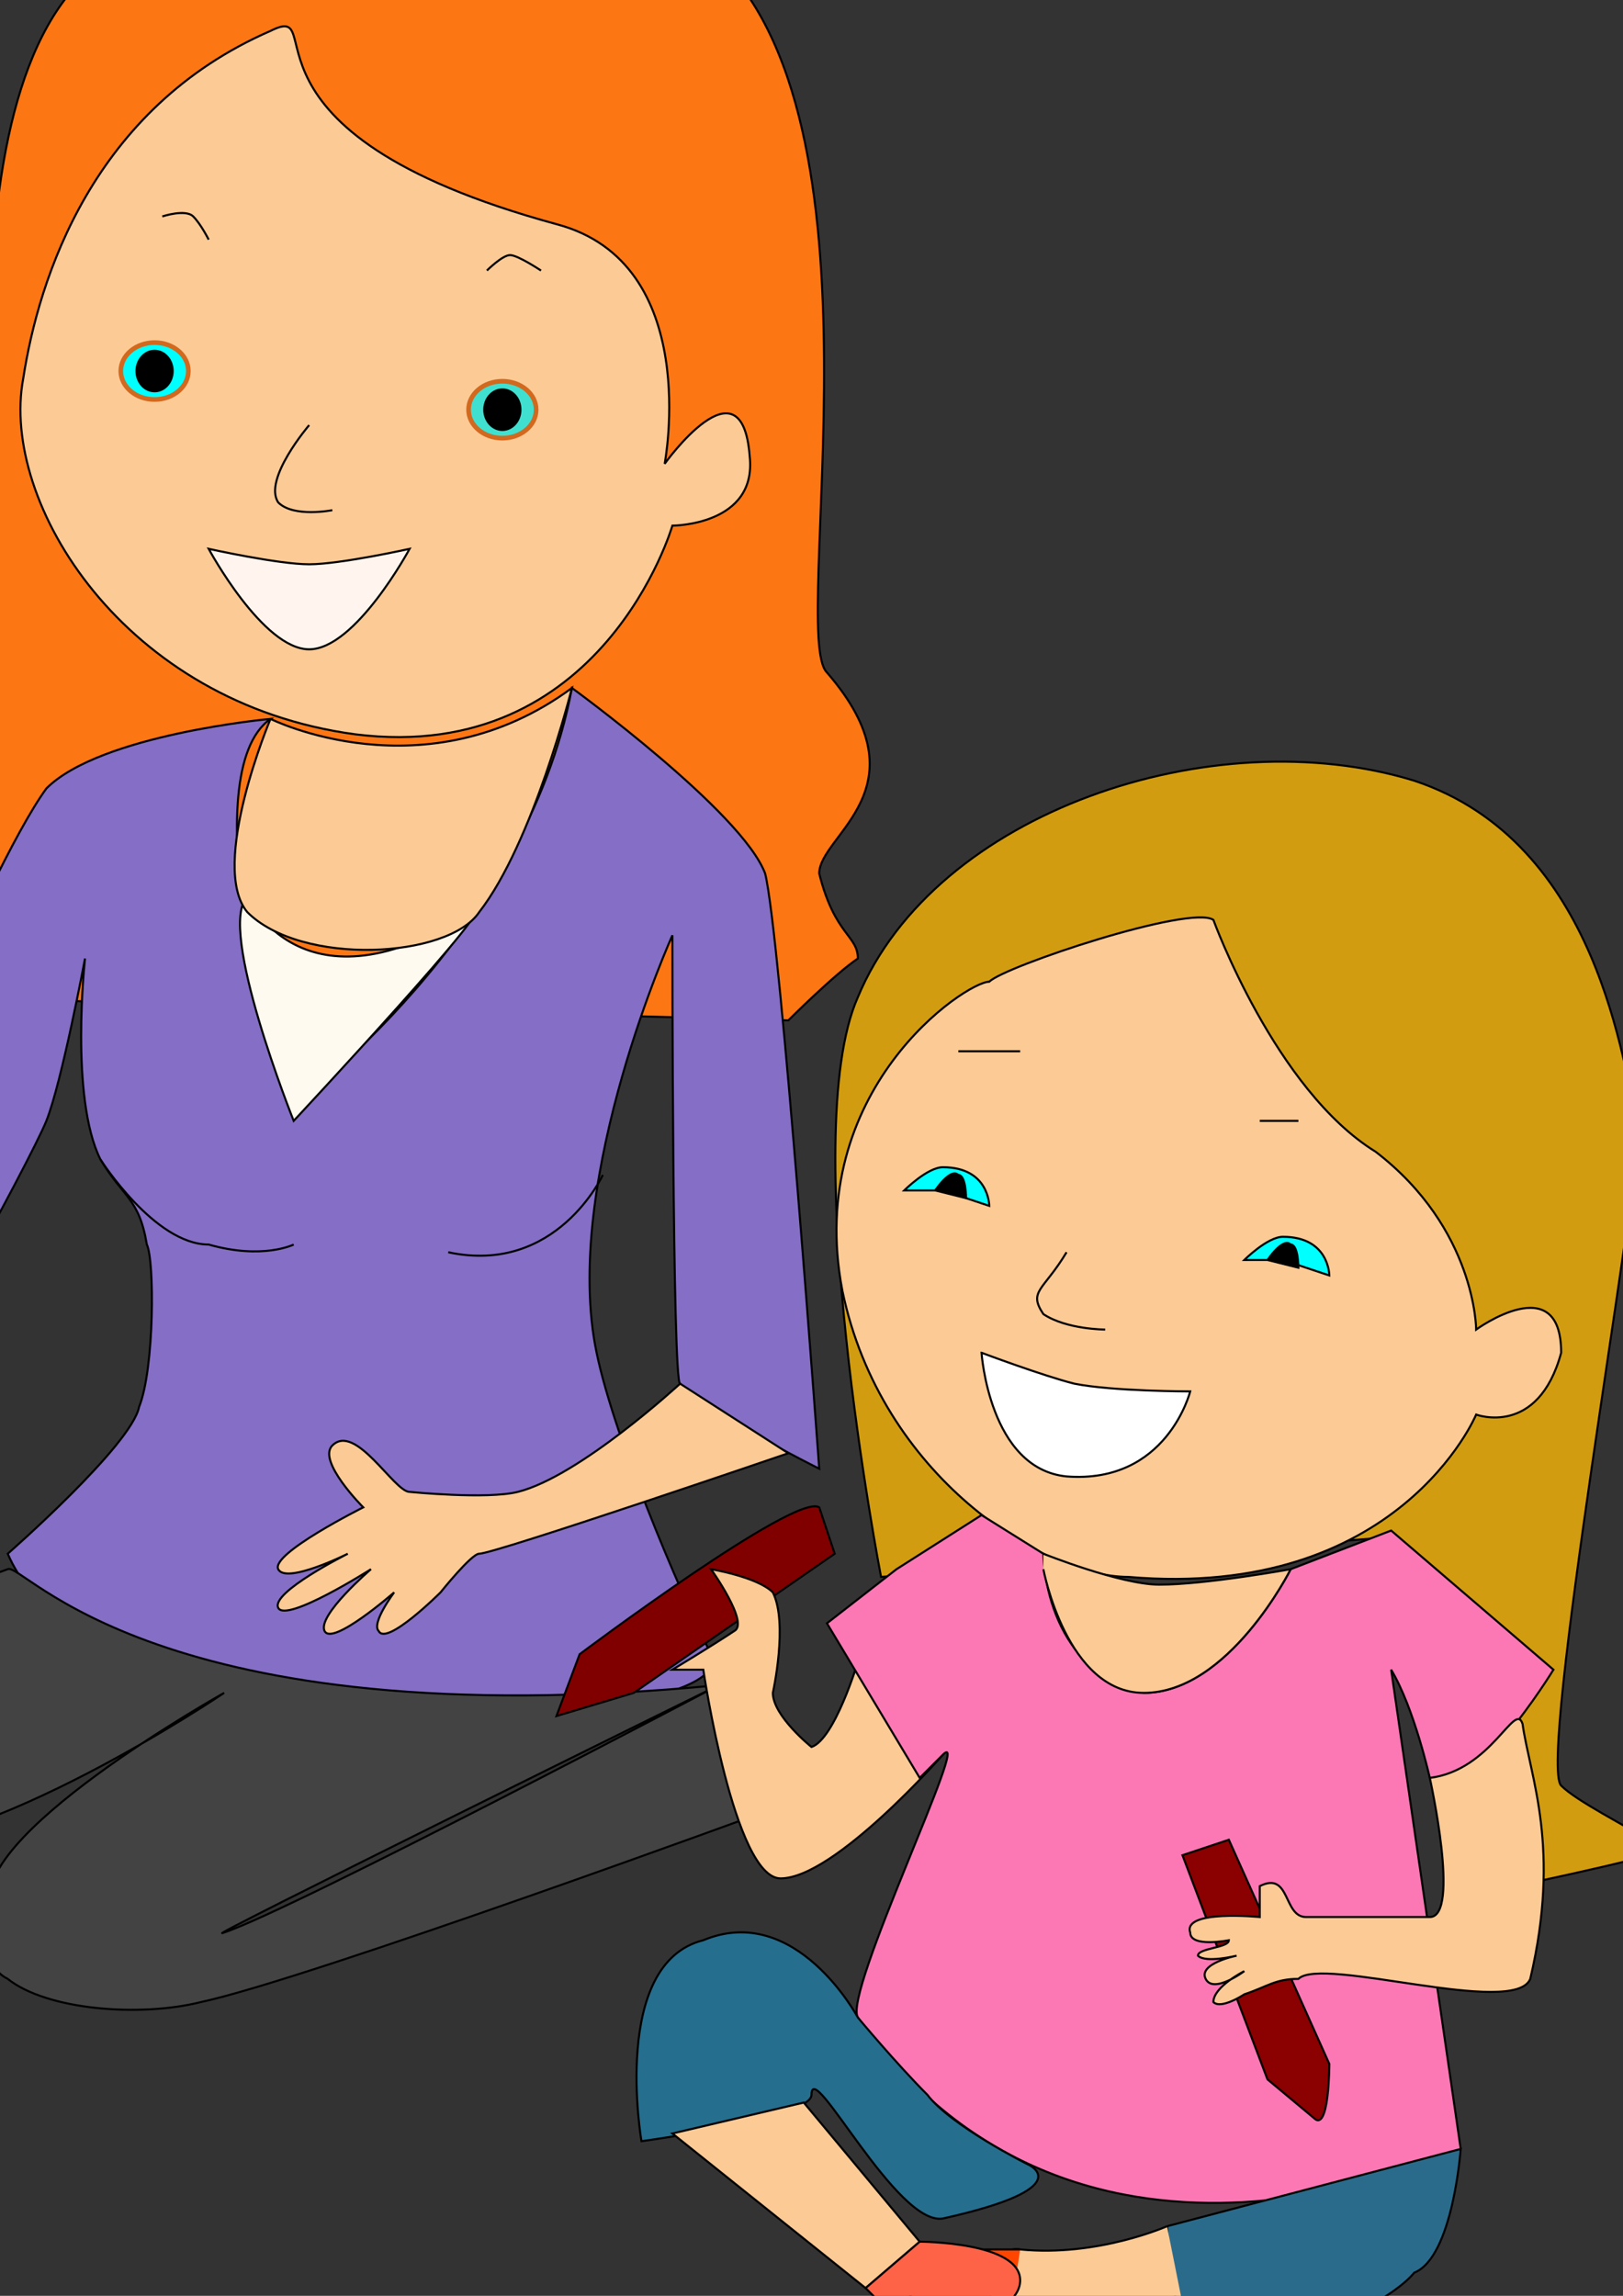 <?xml version="1.0" encoding="UTF-8" standalone="no"?>
<!-- Created with Inkscape (http://www.inkscape.org/) -->

<svg
   width="210mm"
   height="297mm"
   viewBox="0 0 210 297"
   version="1.1"
   id="svg67766"
   inkscape:version="1.1 (c68e22c387, 2021-05-23)"
   sodipodi:docname="reserved_copy.svg"
   xmlns:inkscape="http://www.inkscape.org/namespaces/inkscape"
   xmlns:sodipodi="http://sodipodi.sourceforge.net/DTD/sodipodi-0.dtd"
   xmlns="http://www.w3.org/2000/svg"
   xmlns:svg="http://www.w3.org/2000/svg">
  <rect x="0" y="0" width="210" height="297" fill="#333333" stroke="none"/>
  <sodipodi:namedview
     id="namedview67768"
     pagecolor="#ffffff"
     bordercolor="#666666"
     borderopacity="1.0"
     inkscape:pageshadow="2"
     inkscape:pageopacity="0.0"
     inkscape:pagecheckerboard="0"
     inkscape:document-units="mm"
     showgrid="false"
     inkscape:zoom="0.741"
     inkscape:cx="397"
     inkscape:cy="670"
     inkscape:window-width="1920"
     inkscape:window-height="1017"
     inkscape:window-x="-8"
     inkscape:window-y="-8"
     inkscape:window-maximized="1"
     inkscape:current-layer="layer1" />
  <defs
     id="defs67763" />
  <g
     inkscape:label="Layer 1"
     inkscape:groupmode="layer"
     id="layer1">
    <path
       style="fill:#fc7614;fill-opacity:1;stroke:#000000;stroke-width:0.265px;stroke-linecap:butt;stroke-linejoin:miter;stroke-opacity:1"
       d="m -9,129 c -5,-8 3,-14 6,-19 3,-4 -10,-8 -9,-13 2,-3 9,-4 11,-12 3,-8 -8,-69 12,-88 20,-18 71,-11 81,-3 24,21 10,88 15,93 13,15 -1,21 -1,26 2,8 5,8 5,11 -3,2 -9,8 -9,8 z"
       id="path15539"
       sodipodi:nodetypes="csssssssscc" />
    <path
       style="fill:#fcca95;fill-opacity:1;stroke:#000000;stroke-width:0.265px;stroke-linecap:butt;stroke-linejoin:miter;stroke-opacity:1"
       d="M 46,95 C 16,91 0,65 3,49 5,36 12,14 35,4 c 8,-4 -7,13 37,25 19,5 14,31 14,31 0,0 10,-14 11,-1 1,9 -10,9 -10,9 0,0 -9,31 -41,27 z"
       id="path1994"
       sodipodi:nodetypes="sssscscs" />
    <path
       style="fill:#856ec5;fill-opacity:1;stroke:#000000;stroke-width:0.265px;stroke-linecap:butt;stroke-linejoin:miter;stroke-opacity:1"
       d="m 35,93 c 0,0 -22,2 -29,9 -8,11 -26,56 -26,56 0,0 7,16 6,21 -1,6 18,-29 20,-34 2,-5 5,-21 5,-21 0,0 -2,18 2,26 3,5 5,5 6,11 1,2 1,16 -1,21 -1,5 -17,19 -17,19 12,28 96,23 91,13 -4,-8 -13,-29 -15,-40 -4,-22 10,-53 10,-53 0,0 0,58 1,58 2,3 18,11 18,11 0,0 -5,-69 -7,-77 C 96,105 74,89 74,89 68,121 38,143 38,143 35,138 25,100 35,93 Z"
       id="path2647"
       sodipodi:nodetypes="cscsscsssssscscsssc" />
    <path
       style="fill:#fffaf0;stroke:#000000;stroke-width:0.265px;stroke-linecap:butt;stroke-linejoin:miter;stroke-opacity:1"
       d="m 32,116 c 0,0 7,16 29,2 5,-3 -23,27 -23,27 0,0 -10,-25 -6,-29 z"
       id="path2739"
       sodipodi:nodetypes="sscs" />
    <path
       style="fill:none;stroke:#000000;stroke-width:0.265px;stroke-linecap:butt;stroke-linejoin:miter;stroke-opacity:1"
       d="m 13,150 c 0,0 7,11 14,11 7,2 11,0 11,0"
       id="path3367" />
    <path
       style="fill:none;stroke:#000000;stroke-width:0.265px;stroke-linecap:butt;stroke-linejoin:miter;stroke-opacity:1"
       d="m 58,162 c 14,3 20,-10 20,-10"
       id="path3369"
       sodipodi:nodetypes="cc" />
    <path
       style="fill:#fcca95;fill-opacity:1;stroke:#000000;stroke-width:0.265px;stroke-linecap:butt;stroke-linejoin:miter;stroke-opacity:1"
       d="m 88,179 c 0,0 -13,12 -21,14 -4,1 -14,0 -14,0 -2,0 -7,-9 -10,-6 -2,2 4,8 4,8 0,0 -12,6 -11,8 1,2 9,-2 9,-2 0,0 -10,5 -9,7 1,2 12,-5 12,-5 0,0 -7,6 -6,8 1,2 9,-5 9,-5 0,0 -3,4 -2,5 1,2 8,-5 8,-5 0,0 4,-5 5,-5 2,0 40,-13 40,-13 z"
       id="path3789"
       sodipodi:nodetypes="casscscscscscscc" />
    <path
       style="fill:#434343;fill-opacity:1;stroke:#000000;stroke-width:0.265px;stroke-linecap:butt;stroke-linejoin:miter;stroke-opacity:1"
       d="m 1,203 c -14,5 -41,16 -35,27 1,1 -2,5 2,7 3,1 11,2 13,2 17,1 48,-20 48,-20 0,0 -34,19 -30,28 1,2 -2,7 2,9 5,4 17,5 25,3 14,-3 74,-25 74,-25 l -7,-16 c 0,0 -55,29 -64,32 -5,2 64,-32 64,-32 C 20,225 3,202 1,203 Z"
       id="path3843"
       sodipodi:nodetypes="sssscsssccsss" />
    <path
       style="fill:#fcca95;fill-opacity:1;stroke:#000000;stroke-width:0.265px;stroke-linecap:butt;stroke-linejoin:miter;stroke-opacity:1"
       d="m 35,93 c 0,0 20,10 39,-4 0,0 -5,20 -12,29 -4,6 -23,7 -30,0 -5,-6 3,-25 3,-25"
       id="path10385"
       sodipodi:nodetypes="csssc" />
    <ellipse
       style="fill:#00ffff;fill-opacity:1;stroke:#d2691e;stroke-width:0.601"
       id="path17322"
       cx="20"
       cy="48"
       rx="4.37"
       ry="3.68" />
    <ellipse
       style="fill:#40e0d0;fill-opacity:1;stroke:#d2691e;stroke-width:0.601"
       id="path17322-1"
       cx="65"
       cy="53"
       rx="4.37"
       ry="3.68" />
    <ellipse
       style="fill:#000000;fill-opacity:1;stroke:#000000;stroke-width:0.908"
       id="path17674"
       cx="20"
       cy="48"
       rx="2.02"
       ry="2.3" />
    <ellipse
       style="fill:#000000;fill-opacity:1;stroke:#000000;stroke-width:0.908"
       id="path17674-0"
       cx="65"
       cy="53"
       rx="2.02"
       ry="2.3" />
    <path
       style="fill:#fff5ee;stroke:#000000;stroke-width:0.265px;stroke-linecap:butt;stroke-linejoin:miter;stroke-opacity:1"
       d="m 27,71 c 0,0 9,2 13,2 4,0 13,-2 13,-2 0,0 -7,13 -13,13 C 34,84 27,71 27,71 Z"
       id="path17855"
       sodipodi:nodetypes="cscsc" />
    <path
       style="fill:none;stroke:#000000;stroke-width:0.265px;stroke-linecap:butt;stroke-linejoin:miter;stroke-opacity:1"
       d="m 21,28 c 0,0 3,-1 4,0 1,1 2,3 2,3"
       id="path18099"
       sodipodi:nodetypes="csc" />
    <path
       style="fill:none;stroke:#000000;stroke-width:0.265px;stroke-linecap:butt;stroke-linejoin:miter;stroke-opacity:1"
       d="m 63,35 c 0,0 2,-2 3,-2 1,0 4,2 4,2"
       id="path18101"
       sodipodi:nodetypes="csc" />
    <path
       style="fill:none;stroke:#000000;stroke-width:0.265px;stroke-linecap:butt;stroke-linejoin:miter;stroke-opacity:1"
       d="m 40,55 c 0,0 -6,7 -4,10 2,2 7,1 7,1"
       id="path23993"
       sodipodi:nodetypes="csc" />
    <path
       style="fill:#fcca95;fill-opacity:1;stroke:#000000;stroke-width:0.265px;stroke-linecap:butt;stroke-linejoin:miter;stroke-opacity:1"
       d="m -14,176 c 0,0 -4,7 -6,6 -13,-7 -11,-33 -12,-41 -1,-5 2,-31 2,-31 l 3,14 c 0,0 6,-1 6,1 0,2 -6,3 -6,3 0,0 6,-1 6,1 0,2 -6,2 -6,2 0,0 6,0 6,2 0,2 -6,2 -6,2 0,0 6,0 6,2 0,1 -4,2 -4,2 0,0 -2,2 -2,6 1,13 7,13 7,13 z"
       id="path24689"
       sodipodi:nodetypes="cssccscscscscscc" />
    <path
       style="fill:#d29c11;fill-opacity:1;stroke:#000000;stroke-width:0.265px;stroke-linecap:butt;stroke-linejoin:miter;stroke-opacity:1"
       d="m 178,199 21,18 -5,11 2,16 c 0,0 24,-5 19,-5 -5,-3 -11,-6 -13,-8 -3,-3 10,-77 10,-85 -2,-8 -5,-37 -29,-45 -26,-8 -62,4 -72,28 -8,18 3,75 3,75 z"
       id="path27215"
       sodipodi:nodetypes="ccccssssscc" />
    <path
       style="fill:#fcca95;fill-opacity:1;stroke:#000000;stroke-width:0.265px;stroke-linecap:butt;stroke-linejoin:miter;stroke-opacity:1"
       d="m 146,204 c -11,0 -32,-13 -37,-37 -5,-26 16,-40 19,-40 2,-2 26,-10 29,-8 0,0 8,22 21,30 13,10 13,23 13,23 0,0 11,-8 11,3 -3,11 -11,8 -11,8 0,0 -10,24 -45,21 z"
       id="path27213" />
    <path
       style="fill:#800000;stroke:#000000;stroke-width:0.265px;stroke-linecap:butt;stroke-linejoin:miter;stroke-opacity:1"
       d="m 72,222 3,-8 c 0,0 28,-21 31,-19 0,0 2,6 2,6 l -26,18 z"
       id="path33397" />
    <path
       style="fill:#fcca95;fill-opacity:1;stroke:#000000;stroke-width:0.265px;stroke-linecap:butt;stroke-linejoin:miter;stroke-opacity:1"
       d="m 111,215 c 0,0 -3,10 -6,11 0,0 -5,-4 -5,-7 0,0 2,-9 0,-13 -2,-2 -8,-3 -8,-3 0,0 5,7 3,8 -3,2 -8,5 -8,5 h 4 c 0,0 4,27 10,27 7,0 21,-16 21,-16 z"
       id="path32735"
       sodipodi:nodetypes="cssscsccscc" />
    <path
       style="fill:#fc78b4;fill-opacity:1;stroke:#000000;stroke-width:0.265px;stroke-linecap:butt;stroke-linejoin:miter;stroke-opacity:1"
       d="m 189,278 c 0,0 -49,24 -78,-17 -2,-3 15,-38 11,-34 l -3,3 -12,-20 9,-7 11,-7 8,5 c 0,0 0,15 13,18 11,0 19,-16 19,-16 l 13,-5 21,18 c 0,0 -11,18 -16,14 0,0 -2,-9 -5,-14 l 9,62"
       id="path27387"
       sodipodi:nodetypes="csscccccscccscc" />
    <path
       style="fill:#8b0000;stroke:#000000;stroke-width:0.265px;stroke-linecap:butt;stroke-linejoin:miter;stroke-opacity:1"
       d="m 153,240 6,-2 13,29 c 0,0 0,9 -2,7 l -6,-5 z"
       id="path31764"
       sodipodi:nodetypes="cccscc" />
    <path
       style="fill:#fcca95;fill-opacity:1;stroke:#000000;stroke-width:0.265px;stroke-linecap:butt;stroke-linejoin:miter;stroke-opacity:1"
       d="m 185,230 c 0,0 4,18 0,18 h -16 c -3,0 -2,-6 -6,-4 v 4 c 0,0 -10,-1 -9,2 0,2 5,1 5,1 0,1 -4,1 -4,2 1,1 5,0 5,0 0,0 -5,1 -4,3 1,2 5,-1 5,-1 0,0 -4,2 -4,4 1,1 4,-1 4,-1 3,-1 4,-2 7,-2 3,-3 28,5 30,0 4,-17 0,-26 -1,-33 -1,-3 -4,6 -12,7 z"
       id="path30057"
       sodipodi:nodetypes="cssccssacscsssccc" />
    <path
       style="fill:#256e8e;fill-opacity:1;stroke:#000000;stroke-width:0.265px;stroke-linecap:butt;stroke-linejoin:miter;stroke-opacity:1"
       d="m 133,280 c 0,0 -10,-5 -13,-9 -4,-4 -9,-10 -9,-10 0,0 -8,-15 -20,-10 -12,3 -8,26 -8,26 0,0 22,-3 22,-6 0,-5 11,17 17,16 18,-4 11,-7 11,-7 z"
       id="path28011"
       sodipodi:nodetypes="cscscssc" />
    <path
       style="fill:#2a6b8b;fill-opacity:1;stroke:#000000;stroke-width:0.265px;stroke-linecap:butt;stroke-linejoin:miter;stroke-opacity:1"
       d="m 151,288 38,-10 c 0,0 -1,14 -6,16 -5,6 -26,13 -28,10 -3,0 -4,-16 -4,-16 z"
       id="path28013"
       sodipodi:nodetypes="ccssc" />
    <path
       style="fill:#fcca95;fill-opacity:1;stroke:#000000;stroke-width:0.265px;stroke-linecap:butt;stroke-linejoin:miter;stroke-opacity:1"
       d="m 151,288 c 0,0 -9,4 -19,3 -5,-1 -4,13 -4,13 l 26,-1"
       id="path28524"
       sodipodi:nodetypes="cscc" />
    <path
       style="fill:#fcca95;fill-opacity:1;stroke:#000000;stroke-width:0.265px;stroke-linecap:butt;stroke-linejoin:miter;stroke-opacity:1"
       d="m 87,276 25,20 7,-6 -15,-18 z"
       id="path28806"
       sodipodi:nodetypes="ccccc" />
    <path
       style="fill:#ff4500;stroke:#000000;stroke-width:0.265px;stroke-linecap:butt;stroke-linejoin:miter;stroke-opacity:1"
       d="m 130,304 c 0,0 -16,-3 -14,-5 3,-3 6,-8 8,-8 h 8"
       id="path29562"
       sodipodi:nodetypes="cssc" />
    <path
       style="fill:#ff6347;stroke:#000000;stroke-width:0.265px;stroke-linecap:butt;stroke-linejoin:miter;stroke-opacity:1"
       d="m 119,290 c 0,0 13,0 13,5 0,5 -13,8 -16,5 l -4,-4 z"
       id="path29126"
       sodipodi:nodetypes="csscc" />
    <path
       style="fill:#fcca95;fill-opacity:1;stroke:#000000;stroke-width:0.265px;stroke-linecap:butt;stroke-linejoin:miter;stroke-opacity:1"
       d="m 135,203 c 0,0 3,16 13,16 11,0 19,-16 19,-16 0,0 -11,2 -17,2 -5,0 -15,-4 -15,-4"
       id="path39221"
       sodipodi:nodetypes="cscsc" />
    <path
       style="fill:#00ffff;stroke:#000000;stroke-width:0.265px;stroke-linecap:butt;stroke-linejoin:miter;stroke-opacity:1"
       d="m 117,154 c 0,0 3,-3 5,-3 6,0 6,5 6,5 l -6,-2 z"
       id="path50062"
       sodipodi:nodetypes="csccc" />
    <path
       style="fill:#00ffff;stroke:#000000;stroke-width:0.265px;stroke-linecap:butt;stroke-linejoin:miter;stroke-opacity:1"
       d="m 161,163 c 0,0 3,-3 5,-3 6,0 6,5 6,5 l -6,-2 z"
       id="path50062-3"
       sodipodi:nodetypes="csccc" />
    <path
       style="fill:none;stroke:#000000;stroke-width:0.265px;stroke-linecap:butt;stroke-linejoin:miter;stroke-opacity:1"
       d="m 124,136 h 8"
       id="path50408" />
    <path
       style="fill:none;stroke:#000000;stroke-width:0.265px;stroke-linecap:butt;stroke-linejoin:miter;stroke-opacity:1"
       d="m 163,145 c 2,0 5,0 5,0"
       id="path50410" />
    <path
       style="fill:#ffffff;stroke:#000000;stroke-width:0.265px;stroke-linecap:butt;stroke-linejoin:miter;stroke-opacity:1"
       d="m 127,175 c 0,0 8,3 12,4 5,1 15,1 15,1 0,0 -3,12 -16,11 -10,-1 -11,-16 -11,-16 z"
       id="path50525"
       sodipodi:nodetypes="cscsc" />
    <path
       style="fill:none;stroke:#000000;stroke-width:0.265px;stroke-linecap:butt;stroke-linejoin:miter;stroke-opacity:1"
       d="m 138,162 c -3,5 -5,5 -3,8 3,2 8,2 8,2"
       id="path50769" />
    <path
       style="fill:#000000;stroke:#000000;stroke-width:0.265px;stroke-linecap:butt;stroke-linejoin:miter;stroke-opacity:1"
       d="m 121,154 c 0,0 2,-3 3,-2 1,0 1,3 1,3 z"
       id="path51012-4"
       sodipodi:nodetypes="cacc" />
    <path
       style="fill:#000000;stroke:#000000;stroke-width:0.265px;stroke-linecap:butt;stroke-linejoin:miter;stroke-opacity:1"
       d="m 164,163 c 0,0 2,-3 3,-2 1,0 1,3 1,3 z"
       id="path51012-9"
       sodipodi:nodetypes="cacc" />
  </g>
</svg>
